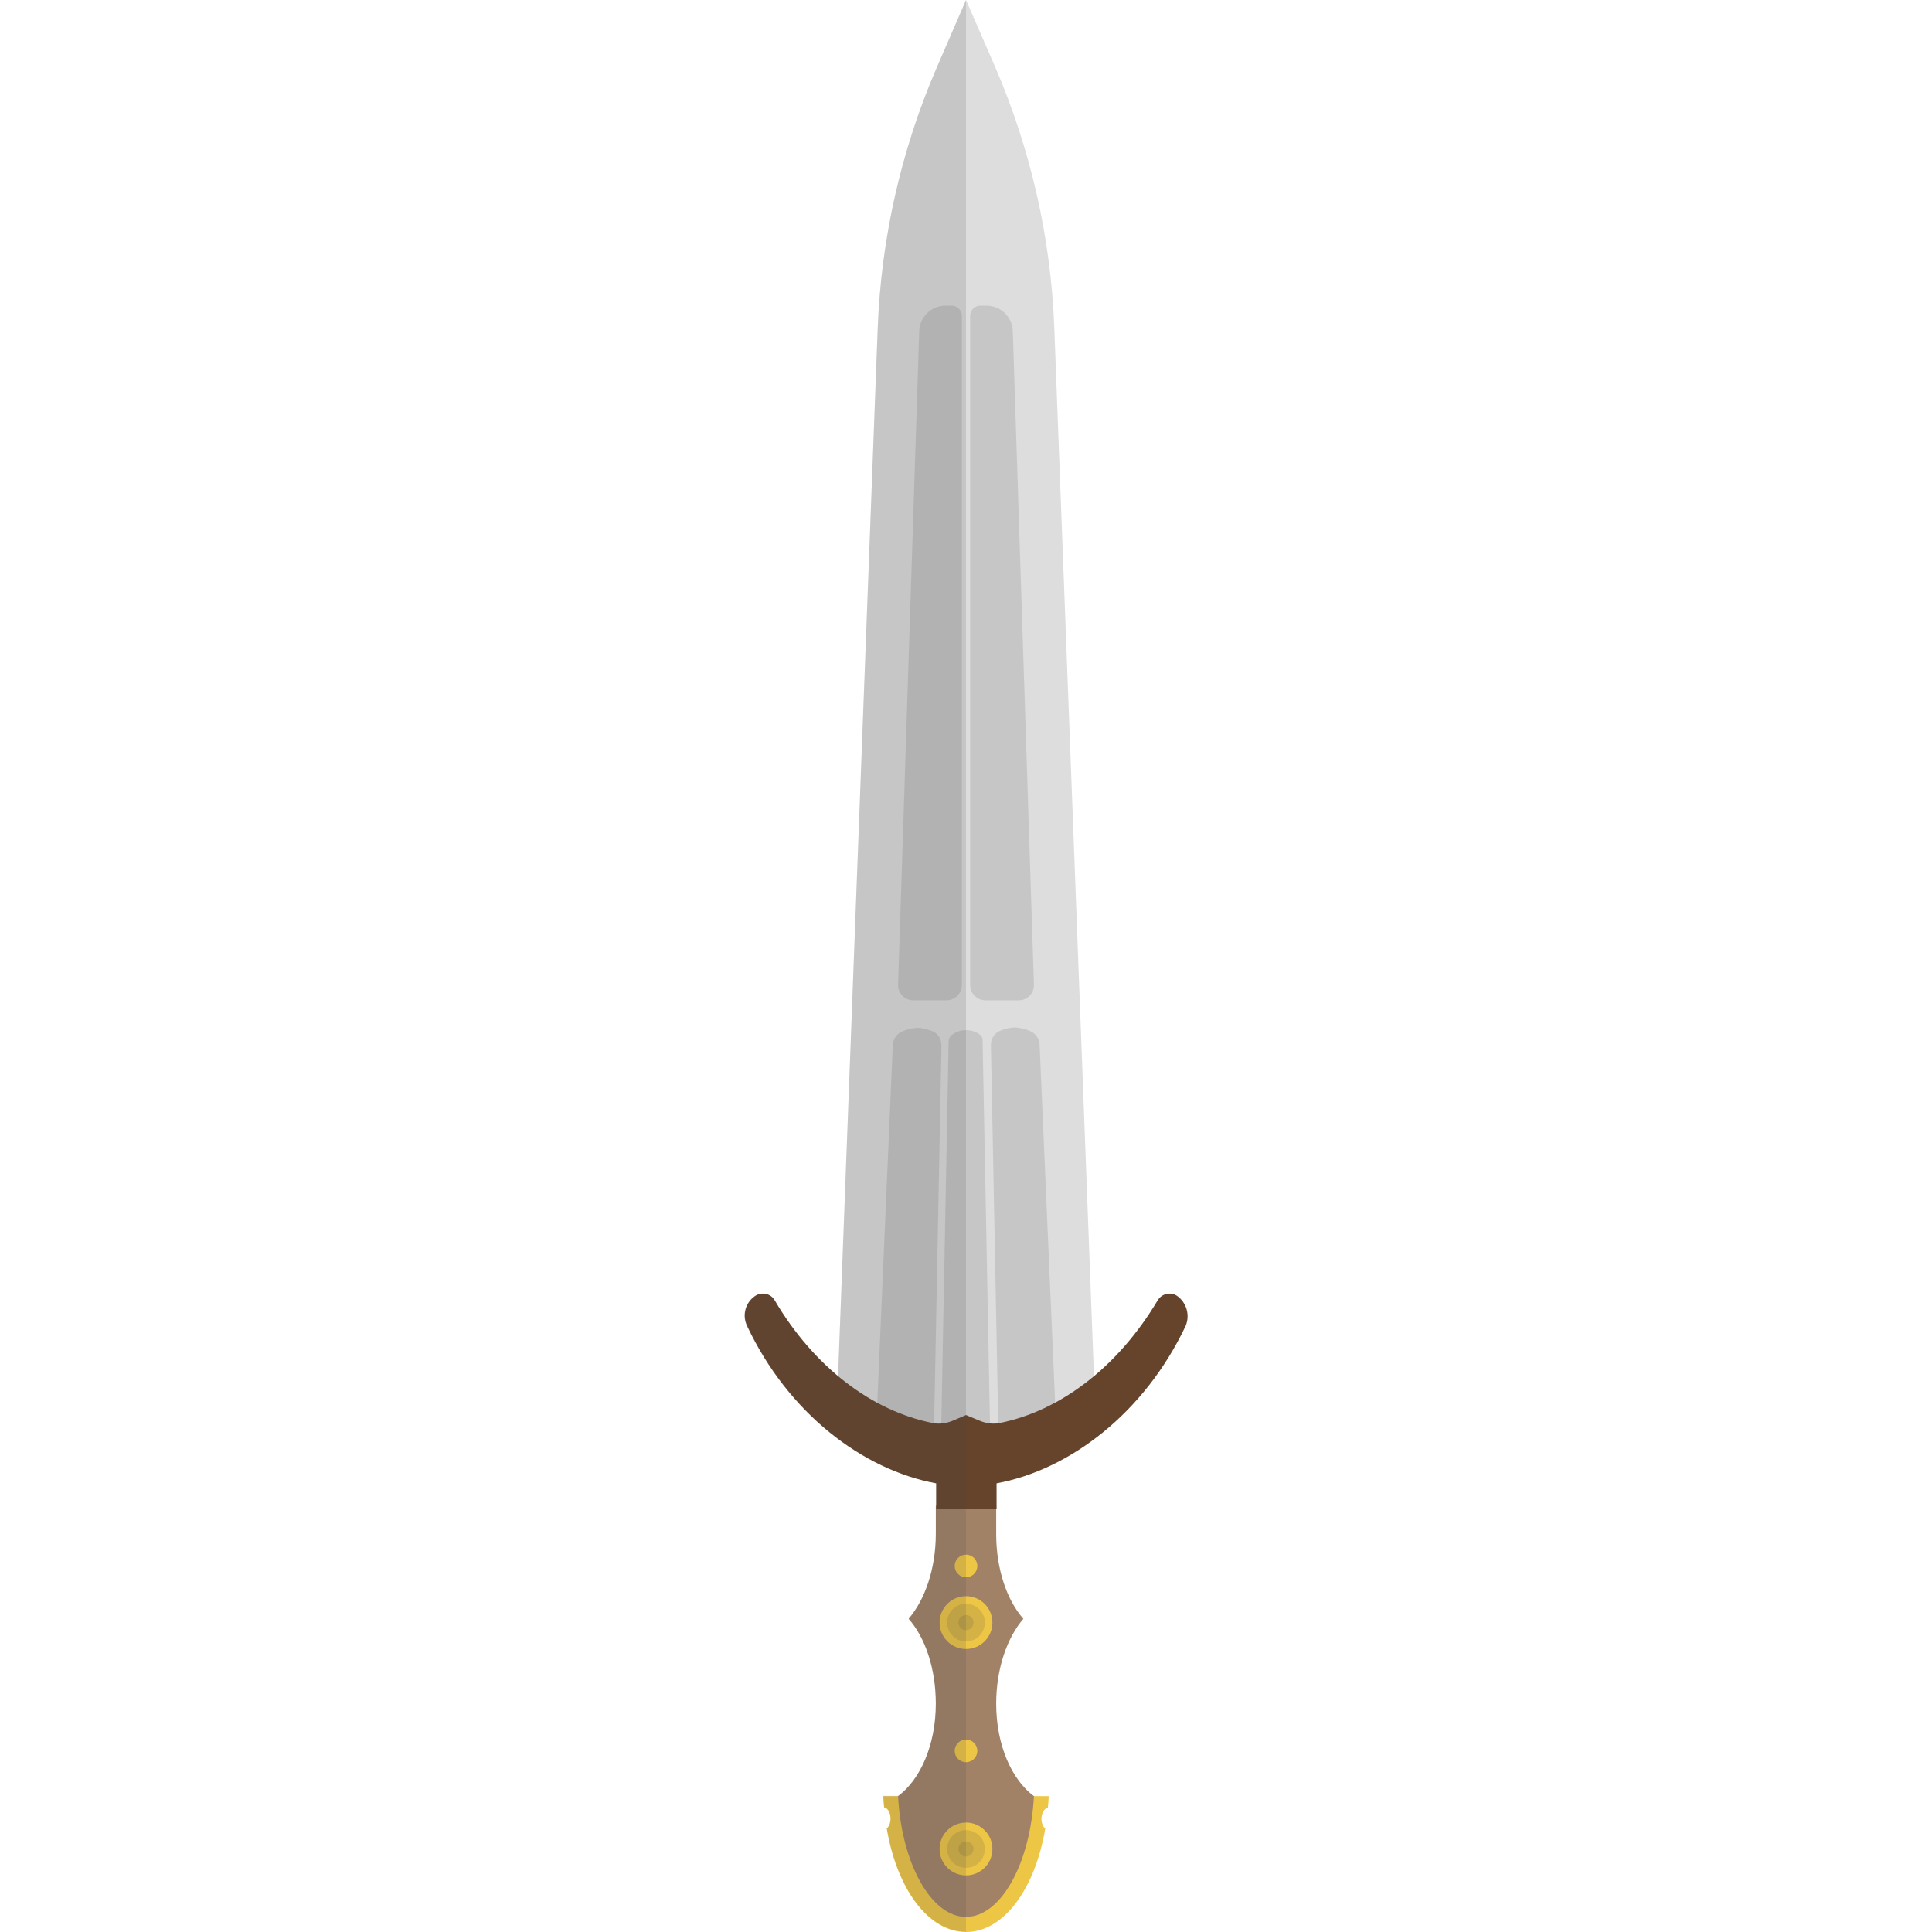 <svg version="1.1" xmlns="http://www.w3.org/2000/svg" x="0" y="0" viewBox="0 0 512 512" xml:space="preserve"><style type="text/css">.st0{fill:#eec646}.st3{opacity:.15;fill:#444}</style><path class="st0" d="M277.7 479c.1-1 .2-2 .2-3H272l-2-1.2c-.5 17.3-7.6 29.2-14 29.2s-13.5-11.9-14-29.2l-2 1.2h-5.9c0 1 .1 2 .2 3 1 .2 1.7 1.4 1.7 3 0 1.1-.4 2.1-1 2.6 2.7 16 11 27.4 21 27.4s18.3-11.4 21-27.4c-.6-.5-1-1.5-1-2.6 0-1.5.8-2.8 1.7-3z"/><path d="M279.4 86.9c-.9-23.8-6.2-47.1-15.6-69L256 0l-7.8 18c-9.4 21.8-14.7 45.2-15.6 69L222 367l34 20 34-20-10.6-280.1z" fill="#ddd"/><path d="M264 451.5c0-9.3 2.9-17.5 7.2-22.5-4.4-5-7.2-13.2-7.2-22.5V399h-16v7.5c0 9.3-2.9 17.5-7.2 22.5 4.4 5 7.2 13.2 7.2 22.5 0 11.1-4.2 20.2-10 24.5.9 17.7 8.7 32 18 32s17.1-14.3 18-32c-5.8-4.3-10-13.4-10-24.5z" fill="#a18267"/><circle class="st0" cx="256" cy="464" r="3"/><circle class="st0" cx="256" cy="415" r="3"/><circle class="st0" cx="256" cy="430" r="7"/><circle class="st3" cx="256" cy="430" r="5"/><circle class="st3" cx="256" cy="430" r="2"/><circle class="st0" cx="256" cy="490" r="7"/><circle class="st3" cx="256" cy="490" r="5"/><circle class="st3" cx="256" cy="490" r="2"/><path class="st3" d="M254.9 83.7V261c0 2.3-1.8 4.1-4.1 4.1H242c-2.3 0-4.1-1.9-4-4.2l5.6-173.1c.1-3.8 3.2-6.8 7-6.8h1.6c1.5 0 2.7 1.2 2.7 2.7zm2.2 0V261c0 2.3 1.8 4.1 4.1 4.1h8.8c2.3 0 4.1-1.9 4-4.2l-5.6-173.1c-.1-3.8-3.2-6.8-7-6.8h-1.6c-1.5 0-2.7 1.2-2.7 2.7zm-10.2 189.5c-1.2-.4-2.5-.8-3.7-.8-1.3 0-2.8.4-4 .9-1.5.6-2.5 2-2.6 3.6l-4.4 101.5 3.7 2.7h11.6v-1l2-103c0-1.8-1-3.4-2.6-3.9zm28.6 3.6c-.1-1.6-1.1-3-2.6-3.6-1.2-.5-2.8-.9-4-.9-1.2 0-2.6.4-3.7.8-1.6.6-2.6 2.1-2.6 3.8l2 103v1h11.6l3.7-2.7-4.4-101.4zm-15.7-2.5c-.7-.6-2-1.3-3.8-1.3s-3 .7-3.8 1.3c-.5.4-.7.9-.8 1.5l-2 104.2 6.5.1 6.5-.1-2-104.2c.1-.6-.2-1.1-.6-1.5z"/><path d="M311.9 343.4c-1.7-1.1-4-.6-5.1 1.2-10.6 17.8-25.9 29.3-41.8 32.5-1.8.4-3.7.1-5.4-.6L256 375l-3.5 1.5c-1.7.7-3.6 1-5.4.6-16-3.2-31.3-14.7-41.8-32.5-1-1.8-3.4-2.3-5.1-1.2-2.6 1.7-3.6 5.1-2.2 8 10.9 23.1 30.6 38.1 50.1 41.7v6.8h16v-6.8c19.5-3.6 39.2-18.7 50.1-41.7 1.2-2.8.3-6.2-2.3-8z" fill="#66442b"/><path class="st3" d="M248.2 18c-9.4 21.8-14.7 45.2-15.6 69l-10.5 277.7c-6.3-5.3-12.1-12-16.9-20.1-1-1.8-3.4-2.3-5.1-1.2-2.6 1.7-3.6 5.1-2.2 8 10.9 23.1 30.6 38.1 50.1 41.7v13.3c0 9.3-2.9 17.5-7.2 22.5 4.4 5 7.2 13.2 7.2 22.5 0 11.1-4.2 20.2-10 24.5h-3.9c0 1 .1 2 .2 3 1 .2 1.7 1.4 1.7 3 0 1.1-.4 2.1-1 2.6 2.7 16 11 27.4 21 27.4V0l-7.8 18z"/></svg>